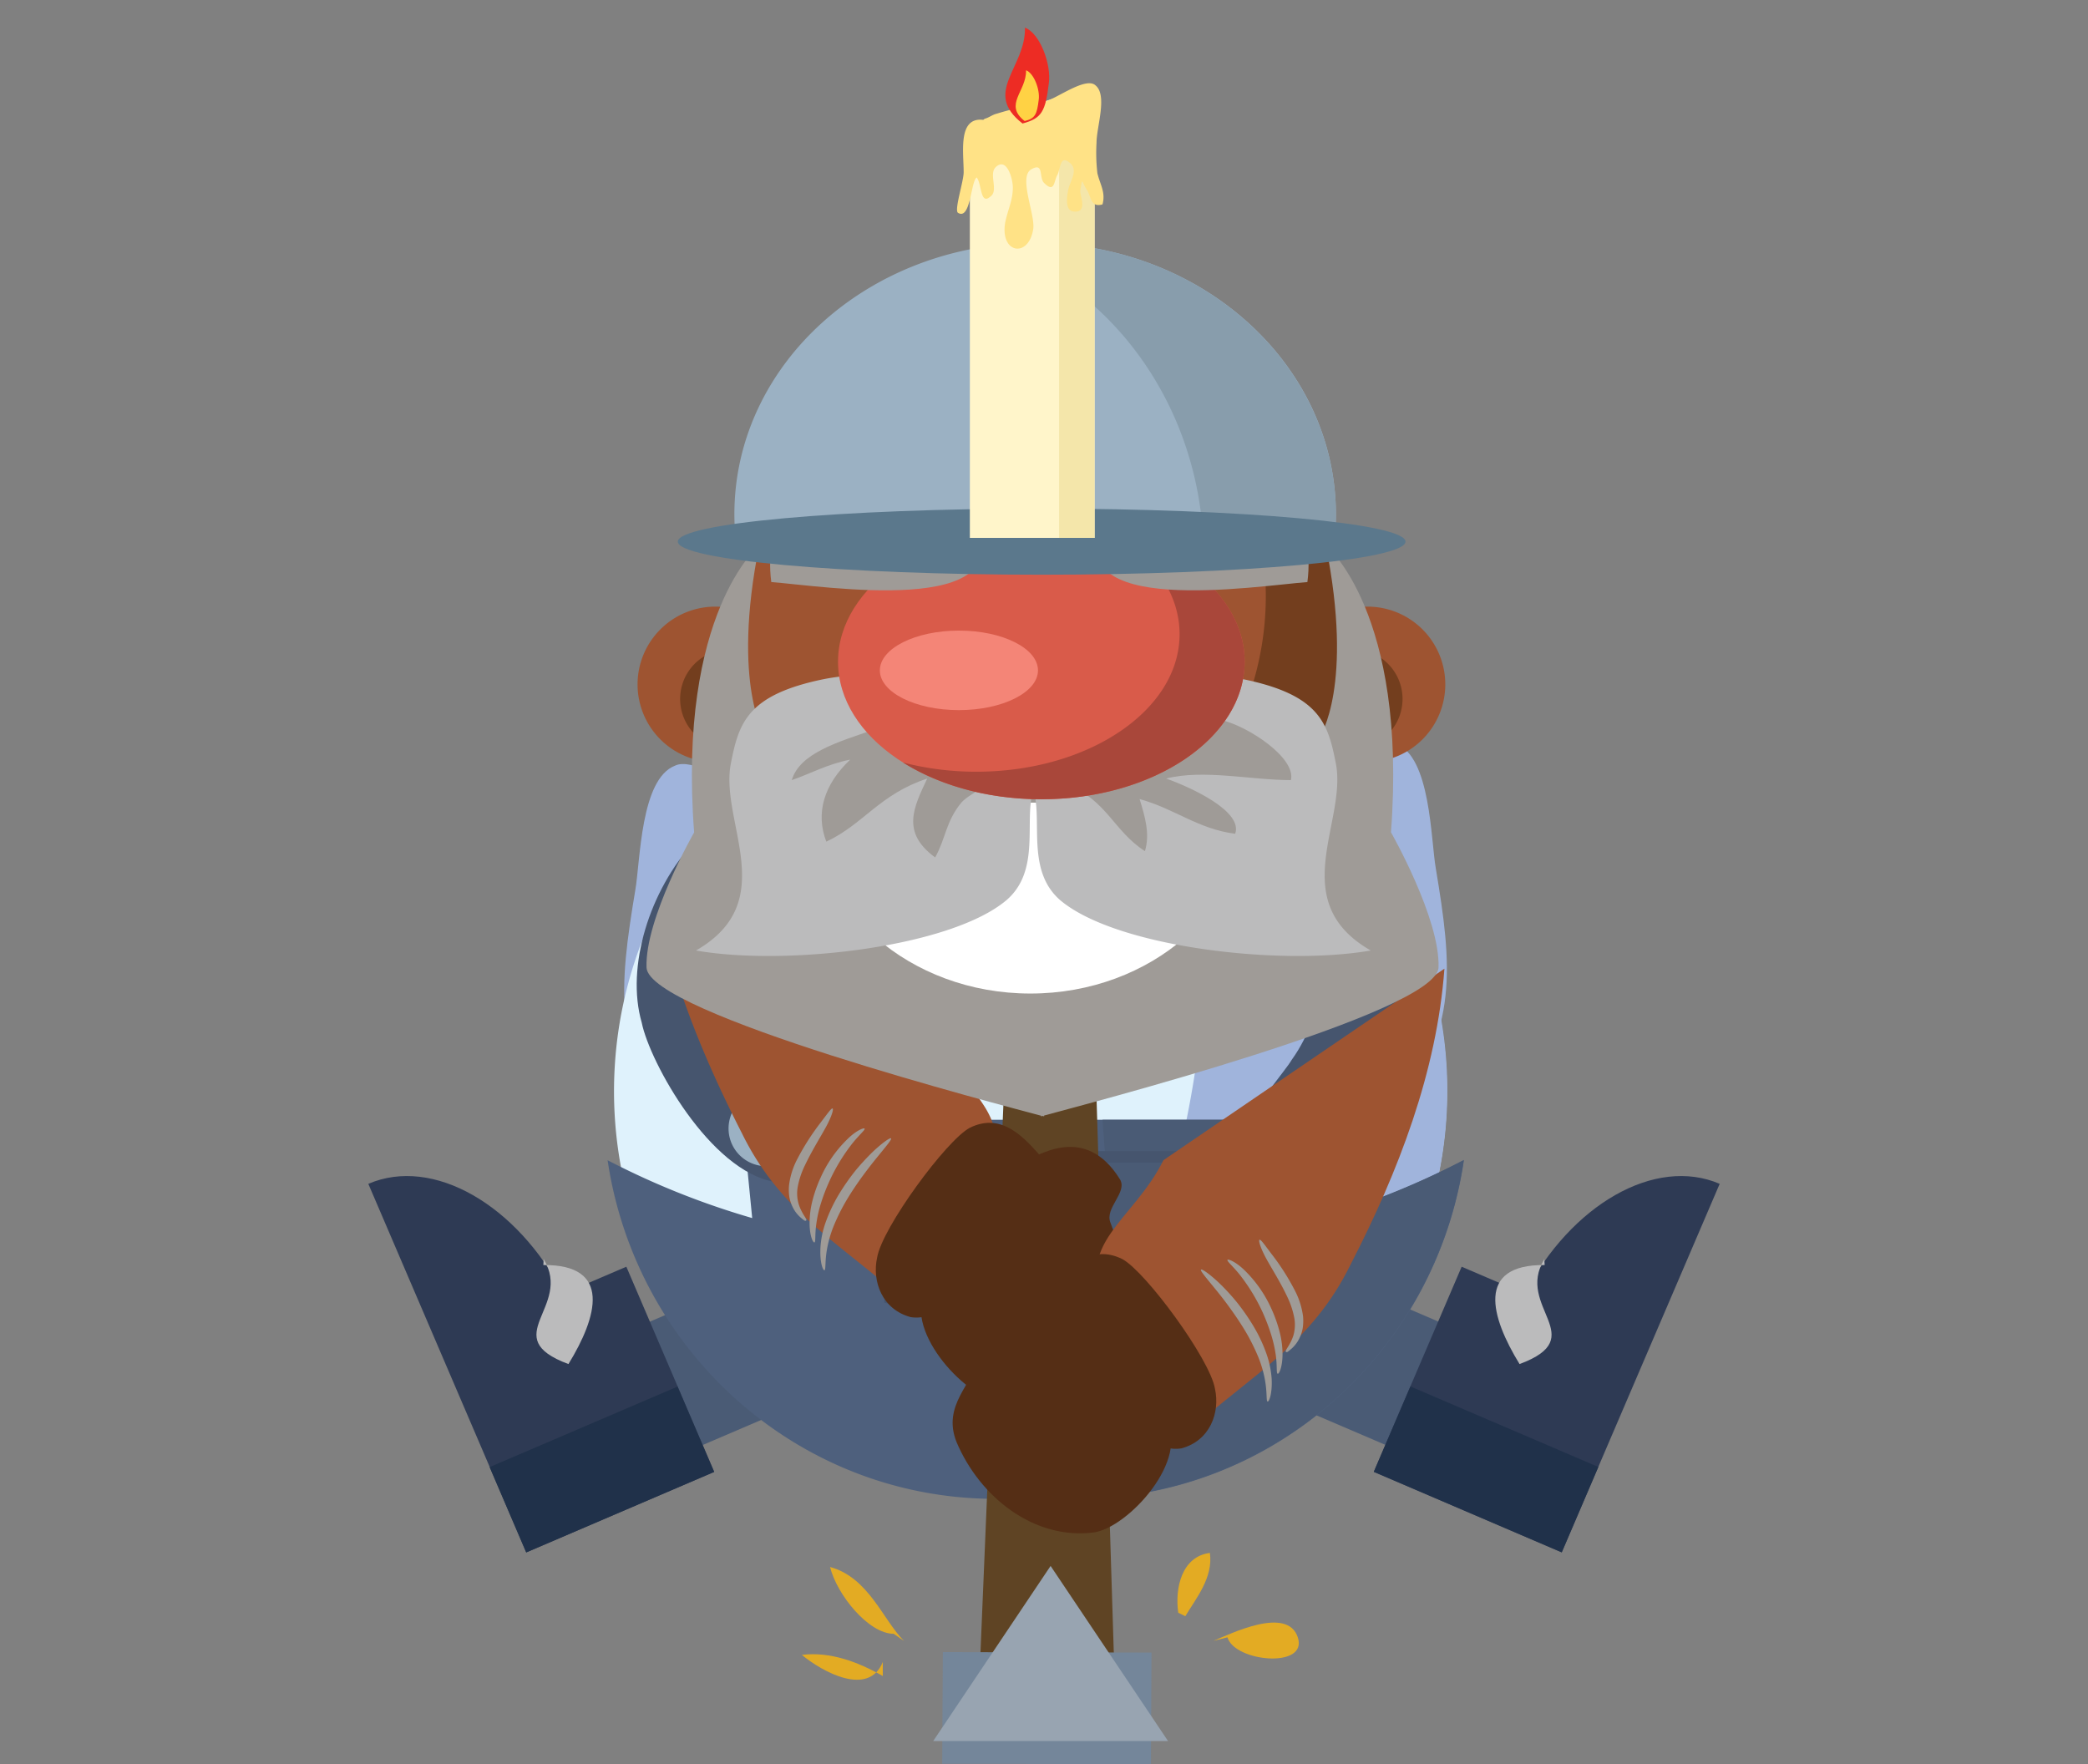 <svg id="Capa_1" data-name="Capa 1" xmlns="http://www.w3.org/2000/svg" viewBox="0 0 361 305"><rect x="0" y="0" width="361" height="305" fill="#808080" stroke="none"/><path d="M231.72,132.7c0-1.38,6.88-5.51,9.64-4.13,6,2.29,6,16.52,6.88,21.57,2.76,16.53,4.13,28.46-7.34,41.77,0-6.42-.92-11.93-1.84-18.36" style="fill:#a0b4dc"/><rect x="227.27" y="218.15" width="23.2" height="37.55" transform="translate(-72.98 363.17) rotate(-66.81)" style="fill:#4a5b75"/><path d="M252.71,219l10.9,4.67c8-15.38,22.53-23.8,33.71-19L285.2,232.94,270,268.39l-32.49-13.92Z" style="fill:#2e3a54"/><rect x="248.91" y="236.38" width="16.05" height="35.35" transform="translate(-77.77 390.17) rotate(-66.81)" style="fill:#20314a"/><path d="M267,217.69c-5.06,8.31,8.2,13.5-4.28,18.14-5-8.14-7.59-17.24,4.34-17.12" style="fill:#bbbbbc"/><rect x="103.35" y="225.32" width="37.55" height="23.2" transform="translate(-83.44 67.25) rotate(-23.19)" style="fill:#4a5b75"/><path d="M126.36,136.5c0-1.38-6.89-5.51-9.64-4.13-6,2.29-6,16.52-6.89,21.57-2.75,16.53-4.13,28.46,7.34,41.77,0-6.42.92-11.93,1.84-18.36" style="fill:#a0b4dc"/><path d="M151.39,233.78c21.32-.35,42.57-1.69,63.86-2.86q11-.61,22-1.12A72,72,0,1,0,122,233.72Q136.71,234,151.39,233.78Z" style="fill:#dff2fc"/><path d="M201.74,120.52a135.36,135.36,0,0,1,6.7,41.77c-.05,21-4.7,41.62-11.88,61.26q-1.58,4.3-3.23,8.59l21.92-1.22q11-.61,22-1.12a72,72,0,0,0-35.47-109.28Z" style="fill:#a0b4dc"/><path d="M223.9,211.8l1.78-18.21h-97.3l1.67,17a136.56,136.56,0,0,1-25-10c4.91,33.13,33.06,58.54,67.05,58.54h14c34,0,62.14-25.41,67-58.54A139.18,139.18,0,0,1,223.9,211.8Z" style="fill:#4e607d"/><path d="M223.9,211.8l1.78-18.21H190.62c.48,7.13,1.25,14.28.81,21.28a143.42,143.42,0,0,1-6.83,35.91q-1.38,4.2-3,8.31h4.47c34,0,62.14-25.41,67-58.54A139.18,139.18,0,0,1,223.9,211.8Z" style="fill:#4a5b75"/><path d="M236.64,145.58c7.65,8.27,11.83,21.58,9,31.22-1.39,6.88-11.83,25.71-23,27.54-21.58,4.13-1.4-17.44.69-21.11,6.27-8.73,6.27-20.2,2.79-29.38-.7-2.3-2.09-5-2.79-7.35" style="fill:#46556e"/><path d="M120,145.58c-7.66,8.27-11.84,21.58-9.05,31.22,1.39,6.88,11.83,25.71,23,27.54,21.57,4.13,1.39-17.44-.7-21.11C127,174.5,127,163,130.48,153.85c.69-2.3,2.08-5,2.78-7.35" style="fill:#46556e"/><path d="M108.29,219l-10.9,4.67c-8-15.38-22.53-23.8-33.71-19L75.8,232.94,91,268.39l32.49-13.92Z" style="fill:#2e3a54"/><rect x="86.39" y="246.02" width="35.35" height="16.05" transform="translate(-91.64 61.52) rotate(-23.19)" style="fill:#20314a"/><path d="M94,217.69c5.06,8.31-8.2,13.5,4.28,18.14,5-8.14,7.59-17.24-4.34-17.12" style="fill:#bbbbbc"/><path d="M140.36,195.1a6.52,6.52,0,1,1-6.52-6.52A6.52,6.52,0,0,1,140.36,195.1Z" style="fill:#5b788c"/><path d="M139,195.1a6.52,6.52,0,1,1-6.52-6.52A6.52,6.52,0,0,1,139,195.1Z" style="fill:#9bb1c3"/><path d="M232.5,195.42A6.52,6.52,0,1,1,226,188.9,6.52,6.52,0,0,1,232.5,195.42Z" style="fill:#5b788c"/><path d="M231.12,195.42a6.52,6.52,0,1,1-6.52-6.52A6.52,6.52,0,0,1,231.12,195.42Z" style="fill:#9bb1c3"/><path d="M178.54,233.56v-.87l-25.65-7.5V199h54.3v26.18l-25.65,7.5v.87l-1.5-.44Zm1.5-2.47h0l25.2-7.36V201h-50.4v22.77Z" style="fill:#46556e"/><polygon points="168.95 299.24 192.99 299.29 189.15 176.03 174.11 175.97 168.95 299.24" style="fill:#5f4424"/><polygon points="163.01 285.63 199.09 285.71 198.99 305 162.9 304.93 163.01 285.63" style="fill:#74869a"/><polygon points="161.34 301.01 201.95 301.01 181.64 270.73 161.34 301.01" style="fill:#98a4b1"/><path d="M160.59,177.89l-41.28-28.13-.51.87a22.5,22.5,0,0,1-1.78,7.22s0,0,0,.05h0c0,.12-.1.25-.16.37a1.28,1.28,0,0,1-1.61.67c0,.05,0,.11,0,.17a1.4,1.4,0,0,1-.79,1c2.9,12.41,8,24.43,13.81,35.81,6.75,13.77,17,19,27.7,28.6l.83.38c3.9-7.29,9.25-14.42,13.57-21.52C176.37,192.49,165.81,188.42,160.59,177.89Z" style="fill:#9e5431"/><path d="M179.65,199.59c-3-3.41-6.77-7.21-12-4.6-4.05,2.17-15.13,17.26-16,22.42-.91,4.13.87,9,5.83,10.31,4.75.69,6.27-3.66,9-7.44,4.54-6.49,9.42-15.87,15.24-20.75" style="fill:#552e15"/><path d="M176.72,201.09c3-1.57,11-6.72,16.9,2.78,1.41,2.28-2.73,5-1.61,7.56,1.67,5.23,6.82,8.87,4.36,15.15-4,9.53-13.41,17-23.75,15.67-6-.82-16.87-12.81-12.33-19.61" style="fill:#552e15"/><path d="M154.06,196.81c.16.17-.81,1.3-2.31,3.15-.75.91-1.61,2-2.55,3.28s-1.89,2.67-2.81,4.21a34.62,34.62,0,0,0-2.24,4.48,20.1,20.1,0,0,0-1.14,3.88c-.42,2.27-.2,3.75-.47,3.8s-.83-1.41-.69-3.93a15.87,15.87,0,0,1,.87-4.28,27.46,27.46,0,0,1,2.25-4.8,38.94,38.94,0,0,1,3-4.3,41.24,41.24,0,0,1,2.9-3.14C152.65,197.48,153.92,196.64,154.06,196.81Z" style="fill:#9f9b97"/><path d="M149.48,195.12c.13.22-.85,1-2.08,2.52a32,32,0,0,0-4,6.57,33.12,33.12,0,0,0-1.52,4,21.14,21.14,0,0,0-.74,3.36c-.28,1.93-.08,3.16-.33,3.23s-.83-1.16-.84-3.3a15.68,15.68,0,0,1,.44-3.69,23.11,23.11,0,0,1,1.49-4.26,21.3,21.3,0,0,1,4.68-6.67C148.1,195.39,149.39,194.94,149.48,195.12Z" style="fill:#9f9b97"/><path d="M143.94,191.64c.22.09-.13,1.33-1.07,3.08s-2.41,4.05-3.66,6.66a14.69,14.69,0,0,0-1.28,3.76,6.57,6.57,0,0,0,.17,3.08c.55,1.7,1.5,2.58,1.3,2.77s-.37,0-.84-.38a5.7,5.7,0,0,1-1.55-2,6.21,6.21,0,0,1-.54-1.69,8.43,8.43,0,0,1-.05-2,13.16,13.16,0,0,1,1.29-4.27,42.42,42.42,0,0,1,4.17-6.57C143.06,192.54,143.73,191.56,143.94,191.64Z" style="fill:#9f9b97"/><path d="M205,247.56c-3.9-7.3-9.25-14.43-13.57-21.53-6.07-10.85,4.5-14.91,9.72-25.45l48.58-33.11c-1.31,17.83-7.95,35.1-16.2,51.1-6.75,13.78-17,19-27.69,28.6" style="fill:#9e5431"/><path d="M182.06,222.28c3-3.41,6.77-7.21,12-4.59,4,2.16,15.13,17.25,16,22.41.91,4.14-.87,9-5.83,10.31-4.74.69-6.27-3.66-9-7.43-4.54-6.5-9.42-15.87-15.24-20.76" style="fill:#552e15"/><path d="M185,223.78c-3-1.56-11-6.72-16.9,2.79-1.41,2.28,2.74,5.05,1.62,7.55-1.68,5.24-6.83,8.87-4.36,15.15,4,9.53,13.41,17,23.74,15.67,6-.82,16.87-12.81,12.33-19.61" style="fill:#552e15"/><path d="M207.64,219.5c-.16.18.81,1.31,2.31,3.15.75.91,1.62,2,2.55,3.28s1.89,2.68,2.81,4.21a35.27,35.27,0,0,1,2.24,4.48,20,20,0,0,1,1.14,3.89c.42,2.27.2,3.74.47,3.8s.83-1.42.7-3.94a16.33,16.33,0,0,0-.88-4.27,26.44,26.44,0,0,0-2.25-4.8,37.13,37.13,0,0,0-3-4.3,37.75,37.75,0,0,0-2.9-3.14C209.05,220.17,207.78,219.34,207.64,219.5Z" style="fill:#9f9b97"/><path d="M212.22,217.81c-.13.22.85,1,2.09,2.53a32.45,32.45,0,0,1,4,6.56,34.32,34.32,0,0,1,1.51,4,22.72,22.72,0,0,1,.75,3.36c.27,1.94.07,3.17.33,3.24s.82-1.16.84-3.31a15.6,15.6,0,0,0-.44-3.68,24.12,24.12,0,0,0-1.49-4.26,21.69,21.69,0,0,0-4.68-6.68C213.6,218.09,212.31,217.63,212.22,217.81Z" style="fill:#9f9b97"/><path d="M217.76,214.34c-.21.09.13,1.32,1.07,3.08s2.41,4,3.67,6.65a14.9,14.9,0,0,1,1.27,3.76,6.7,6.7,0,0,1-.16,3.08c-.56,1.71-1.51,2.59-1.31,2.78s.37,0,.84-.39a5.65,5.65,0,0,0,1.55-2,6.21,6.21,0,0,0,.54-1.69,8.43,8.43,0,0,0,.06-2,13.36,13.36,0,0,0-1.3-4.27,40.76,40.76,0,0,0-4.17-6.57C218.65,215.23,218,214.25,217.76,214.34Z" style="fill:#9f9b97"/><path d="M223,118.32a13.44,13.44,0,1,0,13.44-13.44A13.44,13.44,0,0,0,223,118.32Z" style="fill:#9e5431"/><path d="M225.29,120.84a8.6,8.6,0,1,0,8.6-8.6A8.6,8.6,0,0,0,225.29,120.84Z" style="fill:#733e1e"/><path d="M137.11,118.32a13.44,13.44,0,1,1-13.44-13.44A13.44,13.44,0,0,1,137.11,118.32Z" style="fill:#9e5431"/><path d="M134.79,120.84a8.6,8.6,0,1,1-8.6-8.6A8.6,8.6,0,0,1,134.79,120.84Z" style="fill:#733e1e"/><circle cx="180.04" cy="112.02" r="52.33" transform="translate(-10.16 18.29) rotate(-5.65)" style="fill:#9e5431"/><path d="M201.84,64.45a52.33,52.33,0,0,1-57.11,86.19,52.33,52.33,0,1,0,57.11-86.19Z" style="fill:#733e1e"/><path d="M248.71,167.25c.3-8.43-8.22-23.36-8.22-23.36,2.88-38.1-11.26-49.6-11.26-49.6,4.86,24.31-1,33-1,33l-6.88,5.86-15-7L183.69,131H176.8l-22.66-4.83-14.95,7-6.88-5.86s-5.91-8.72-1.05-33c0,0-14.14,11.5-11.25,49.6,0,0-8.53,14.93-8.23,23.36.29,8,62.23,24,68.21,25.62V193l.27-.07.26.07v-.14C186.48,191.21,248.43,175.23,248.71,167.25Z" style="fill:#9f9b97"/><path d="M178.15,171.77c20.85,0,37.76-14.79,37.76-33H140.39C140.39,157,157.29,171.77,178.15,171.77Z" style="fill:#fff"/><path d="M191.92,118.51c5.51-2.18,16.07-2.46,23-1.09,13.31,2.73,14.69,7.64,16.07,14.73,1.83,10.09-8.72,23.73,6,32.18-15.61,2.73-44.07-.54-53.71-8.72-5-4.37-3.67-11.19-4.13-16.37a141.31,141.31,0,0,1-.92-14.18" style="fill:#bbbbbc"/><path d="M165.35,118.51c-5.51-2.18-16.06-2.46-22.95-1.09-13.31,2.73-14.69,7.64-16.07,14.73-1.83,10.09,8.72,23.73-6,32.18,15.6,2.73,44.06-.54,53.7-8.72,5.05-4.37,3.68-11.19,4.13-16.37a141.31,141.31,0,0,0,.92-14.18" style="fill:#bbbbbc"/><path d="M151.12,126.14c-6.42,2.19-12.85,4.1-14.23,8.73,3.22-1.09,6-2.72,10.1-3.54-4.59,4.36-6,9.27-4.13,14.18,6.43-3,9.18-8.18,17.45-10.91-2.3,4.91-4.6,9.28,1.37,13.64,1.84-3.27,1.84-6.27,4.59-9.55,1.84-1.91,4.59-2.18,4.13-4.91" style="fill:#9f9b97"/><path d="M184.18,135.42c7.34,3,8.26,8.18,13.77,11.73h0c.91-3,0-6-.92-9,6,1.63,10.1,5.18,16.52,6,1.38-3.82-7.34-7.91-11.93-9.55,6.43-1.64,14.69.27,21.57.27.92-3.82-7.34-9.27-11.93-10.36" style="fill:#9f9b97"/><path d="M215.19,114.4c0,13.14-15.74,23.78-35.15,23.78s-35.15-10.64-35.15-23.78S160.63,90.61,180,90.61,215.19,101.26,215.19,114.4Z" style="fill:#d95b4a"/><path d="M192.7,92.21c6.91,4.34,11.24,10.54,11.24,17.43,0,13.14-15.74,23.78-35.15,23.78a50.51,50.51,0,0,1-12.66-1.59c6.28,3.94,14.67,6.35,23.91,6.35,19.41,0,35.15-10.64,35.15-23.78C215.19,104.28,205.86,95.65,192.7,92.21Z" style="fill:#a9473a"/><path d="M179.46,115.9c0,3.79-6.12,6.87-13.67,6.87s-13.67-3.08-13.67-6.87,6.12-6.88,13.67-6.88S179.46,112.1,179.46,115.9Z" style="fill:#f48577"/><path d="M156.28,283.68c-3.65-3.65-6.08-10.94-12.77-12.77,1.22,4.87,6.69,11.55,11,11.55" style="fill:#e3ab23"/><path d="M152.63,289.76c-4.25-2.43-9.12-4.26-14-3.65,3.65,3,11.55,7.3,14,1.22" style="fill:#e3ab23"/><path d="M203.71,278.82c-.61-4.26.61-9.73,5.47-10.34.61,4.26-2.43,7.9-4.25,10.94" style="fill:#e3ab23"/><path d="M209.79,283.68c3-1.22,12.77-6.08,14.59-.61s-10.94,4.26-12.16,0" style="fill:#e3ab23"/><path d="M191.61,90.3c11-13.08,37.19-11,34.43,10.33-8.95.69-43.38,6.2-35.12-10.33" style="fill:#9f9b97"/><path d="M167.78,90.3c-11-13.08-37.18-11-34.43,10.33,9,.69,43.38,6.2,35.12-10.33" style="fill:#9f9b97"/><path d="M179,91.6c18.32,0,35.78.69,51.71,1.94a41.89,41.89,0,0,0,.26-4.64c0-25.9-23.27-46.9-52-46.9s-52,21-52,46.9a44.48,44.48,0,0,0,.25,4.64C143.16,92.29,160.63,91.6,179,91.6Z" style="fill:#9bb1c3"/><path d="M179,42a58.12,58.12,0,0,0-7.64.51c20.1,6.66,35,26.17,36.61,49.69,7.85.32,15.47.77,22.74,1.34a41.89,41.89,0,0,0,.26-4.64C230.92,63,207.65,42,179,42Z" style="fill:#889dac"/><path d="M243,93.64c0,3.16-28.17,5.72-62.91,5.72s-62.9-2.56-62.9-5.72,28.16-5.71,62.9-5.71S243,90.49,243,93.64Z" style="fill:#5b788c"/><polygon points="189.25 92.99 167.68 92.99 167.68 21.58 189.25 14.8 189.25 92.99" style="fill:#fff5ca"/><polygon points="183.11 16.73 183.11 92.99 189.25 92.99 189.25 14.8 183.11 16.73" style="fill:#f4e6aa"/><path d="M170,20.72c-4.43-.52-3.39,5.58-3.39,9.06,0,1.57-1.63,6.45-1,7,2.22,1.39,2.22-5.4,3.25-6.1.89,1.05.59,4.88,2.36,3.31,1.48-1-.29-3.83.89-5.05,1.92-1.92,3,1.92,3,3.48,0,2.27-.88,3.84-1.33,6.1-.88,5.4,4.14,6.1,4.87,1,.3-2.62-2.65-9.06-.29-10.28,2.21-1.22,1.18,1.57,2.21,2.44,1.78,1.74,1.63-.35,2.22-1.4s.44-3.65,2.21-2.09c1.48,1.22,0,3.14-.29,4.53s-.59,3.66.88,3.84c2.66.34,1-3,1.18-3.66.45-2.44.15-1.57,1.19,0,.73,1.22.59,3,2.65,2.44.59-2.09-.44-3.49-.88-5.4a30.51,30.51,0,0,1-.15-5.23c0-2.79,1.92-8.19-.15-9.93-1.62-1.57-6.49,2.09-8.71,2.78-2.8.7-5.61,1.22-8.41,2.1-.74.17-1.33.69-2.07.87" style="fill:#ffe286"/><path d="M176.76,21.33c-6.94-5.4.59-9.58.45-16.55,2.65,1,4.57,6.45,4.13,9.58-.59,4.88-1.18,6.1-4.58,7" style="fill:#ed2c24"/><path d="M177.16,20.93c-3.68-2.87.31-5.08.24-8.78,1.41.55,2.42,3.42,2.19,5.08-.31,2.59-.63,3.24-2.43,3.7" style="fill:#ffd244"/></svg>